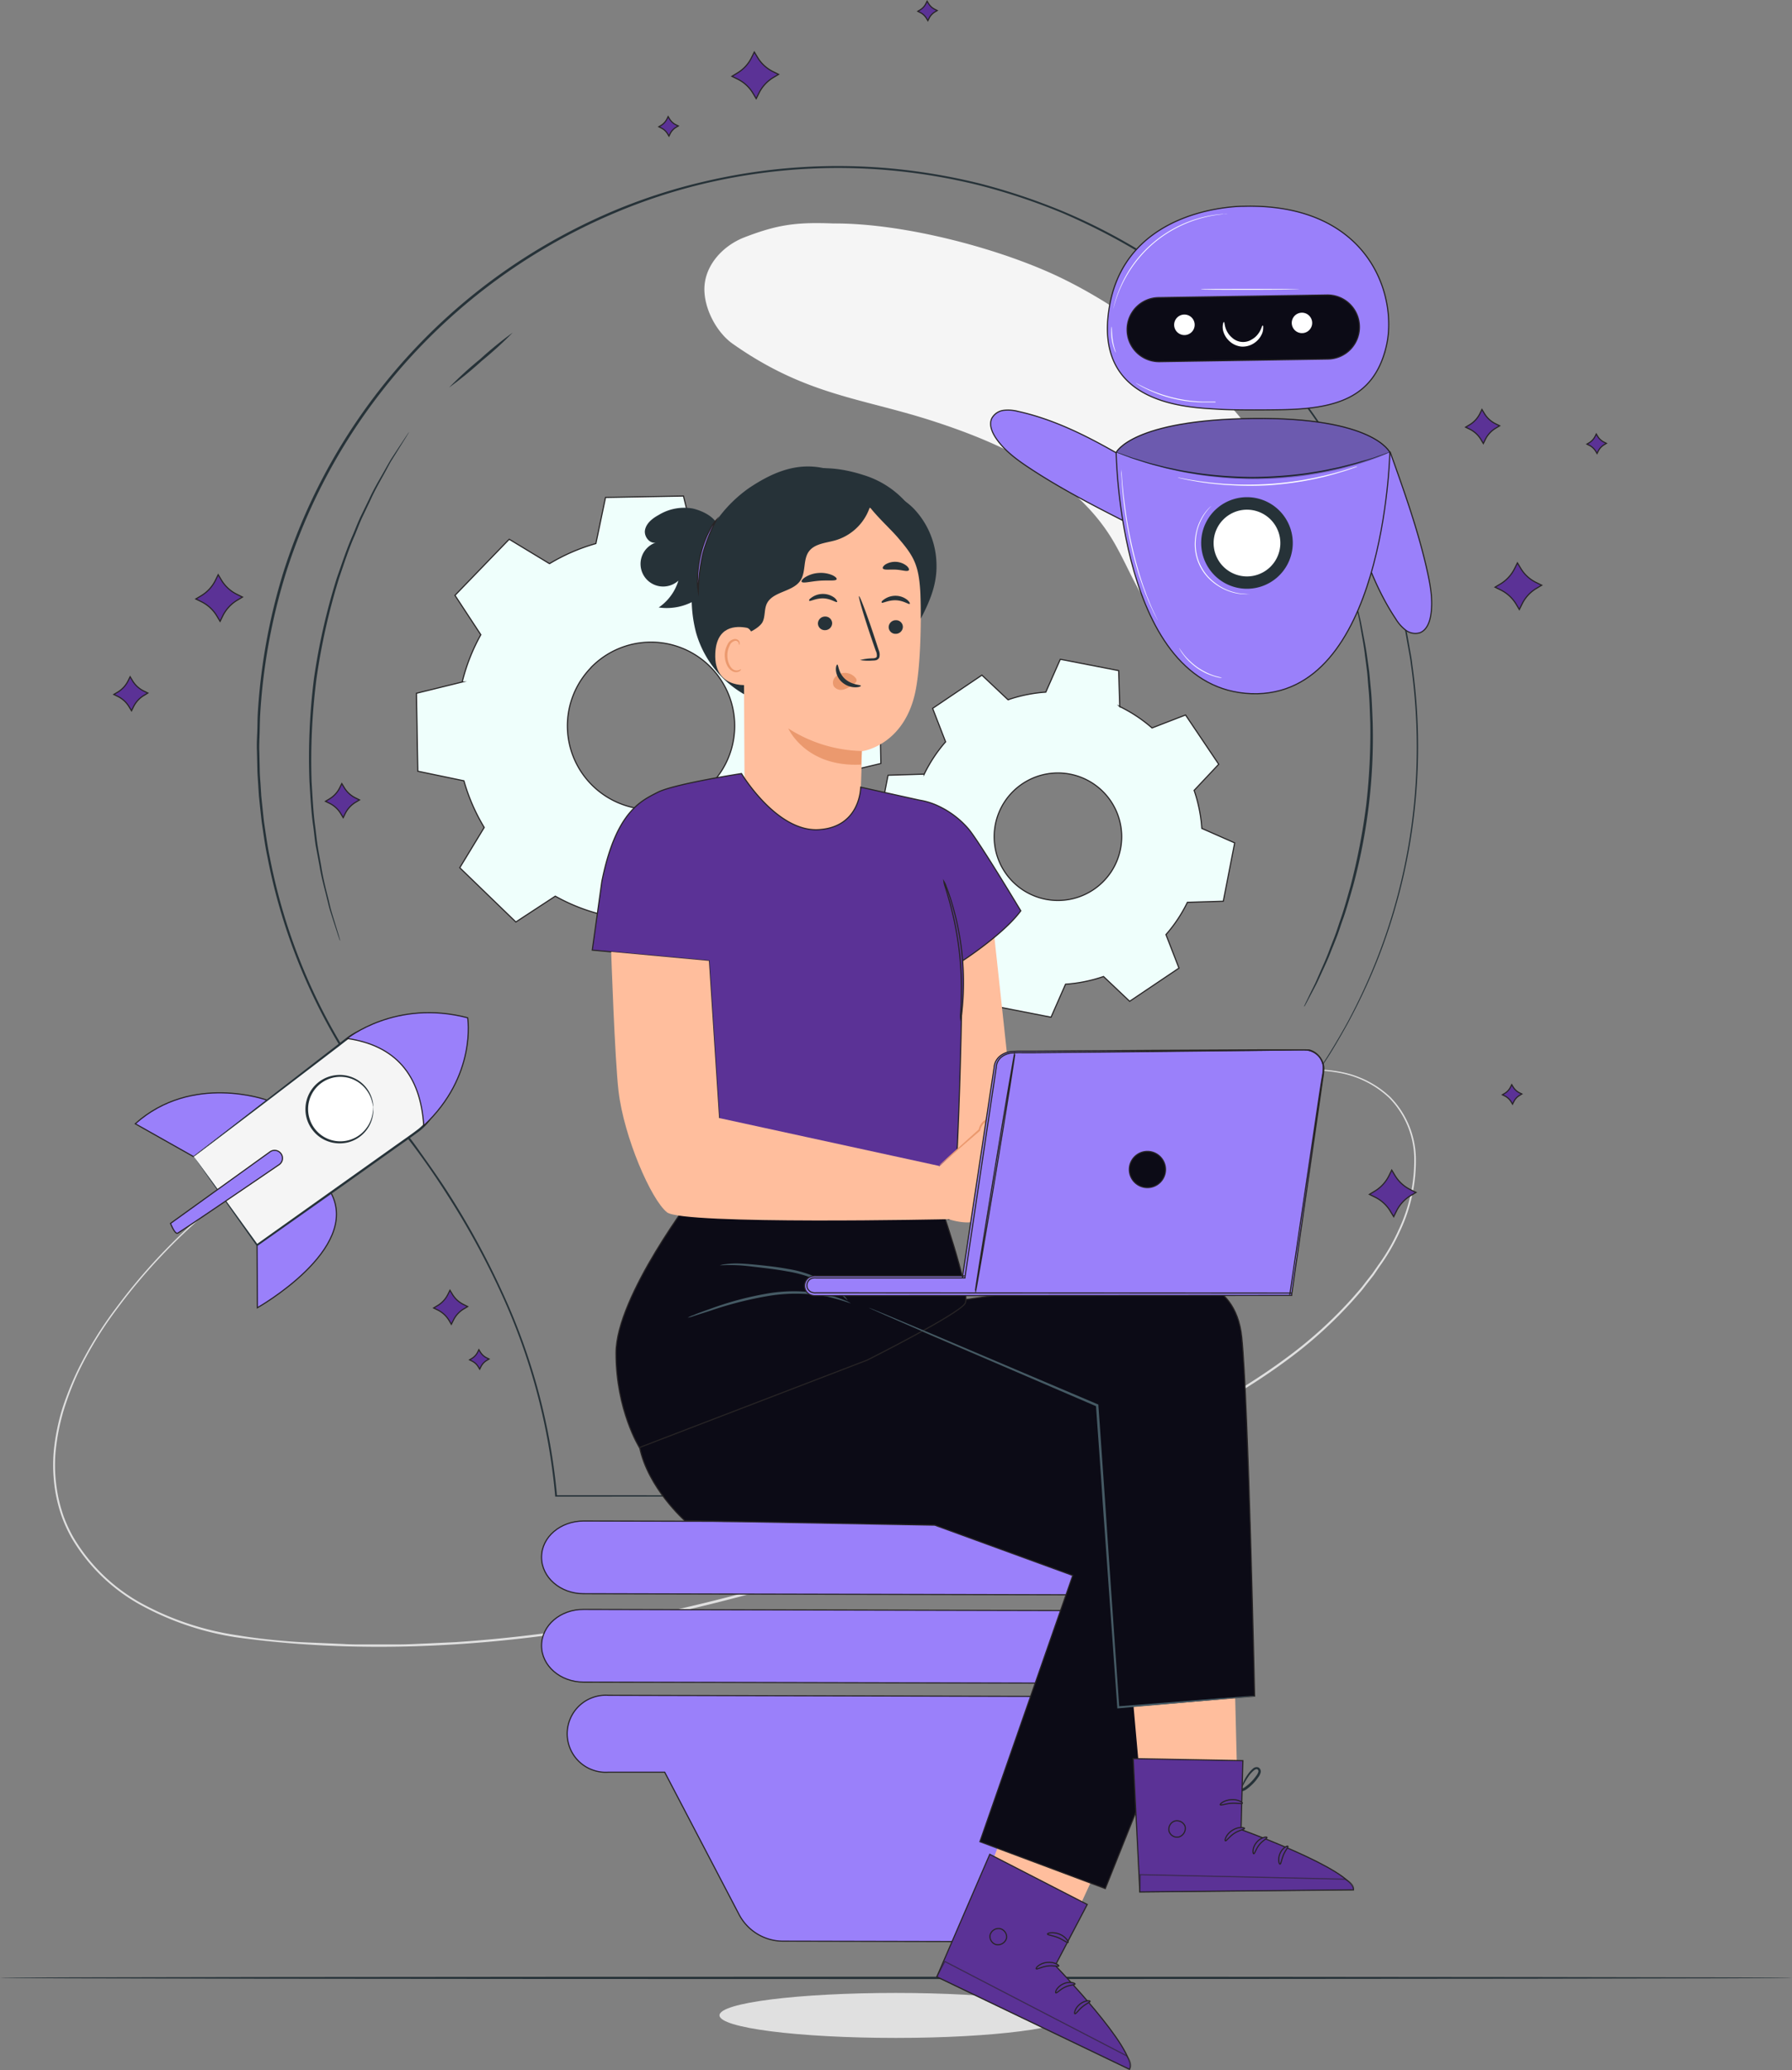<svg xmlns="http://www.w3.org/2000/svg" viewBox="0 0 396.36 457.87"><rect x="0" y="0" width="396.36" height="457.87" fill="#808080" stroke="none"/><defs><style>.cls-1{fill:#e0e0e0;}.cls-2{fill:#effffc;}.cls-2,.cls-5,.cls-6,.cls-9{stroke:#272425;stroke-miterlimit:10;stroke-width:0.25px;}.cls-3{fill:#f5f5f5;}.cls-4{fill:#263238;}.cls-5{fill:#5b3296;}.cls-6{fill:#9a80fa;}.cls-7{fill:#fff;}.cls-8{opacity:0.3;}.cls-9{fill:#0c0b16;}.cls-10{fill:#ffbe9d;}.cls-11{fill:#eb996e;}.cls-12{opacity:0.6;}.cls-13{fill:#455a64;}</style></defs><g id="Capa_2" data-name="Capa 2"><g id="Character"><path class="cls-1" d="M237.14,445.78c0,2.74-17.44,5-39,5s-39-2.22-39-5,17.45-4.95,39-4.95S237.14,443.05,237.14,445.78Z"/><path class="cls-2" d="M121.49,124.71a42.36,42.36,0,0,1,10.31-4.48l2.13-10.2,17.24-.31,2.48,10.13A42.37,42.37,0,0,1,164.12,124l8.71-5.71,12.41,12-5.4,8.91a42.36,42.36,0,0,1,4.48,10.31l10.2,2.13.31,17.24L184.7,171.3a42.31,42.31,0,0,1-4.11,10.46l5.71,8.72-12,12.41-8.91-5.41A42,42,0,0,1,155.1,202L153,212.17l-17.24.3-2.48-10.12a41.8,41.8,0,0,1-10.46-4.12l-8.72,5.71-12.41-12,5.41-8.91a42.08,42.08,0,0,1-4.49-10.32l-10.2-2.12-.3-17.24,10.12-2.49a42.1,42.1,0,0,1,4.12-10.46l-5.72-8.71,12-12.41,8.91,5.4Zm9.2,23a18.5,18.5,0,1,0,26.16-.46A18.49,18.49,0,0,0,130.69,147.68Z"/><path class="cls-2" d="M222.91,154.8a32.32,32.32,0,0,1,8.4-1.7l3.21-7.27,12.91,2.51.24,7.95a32.19,32.19,0,0,1,7.14,4.73l7.41-2.87,7.34,10.9-5.44,5.78a32.4,32.4,0,0,1,1.7,8.41l7.27,3.2-2.52,12.91-7.94.24a31.89,31.89,0,0,1-4.74,7.14l2.88,7.41-10.91,7.34L244.08,216a32.32,32.32,0,0,1-8.4,1.7L232.47,225l-12.9-2.52-.24-7.94a32.25,32.25,0,0,1-7.15-4.73l-7.4,2.87-7.35-10.91,5.45-5.78a31.84,31.84,0,0,1-1.7-8.4l-7.28-3.21,2.52-12.9,8-.24a32.13,32.13,0,0,1,4.73-7.15l-2.87-7.4,10.9-7.35,5.78,5.45Zm3.2,18.59a14.1,14.1,0,1,0,19.58,3.81A14.1,14.1,0,0,0,226.11,173.39Z"/><path class="cls-3" d="M284.13,109.34a61.83,61.83,0,0,0-13.64-21.26c-10.32-10.53-22.06-19.86-35.36-26.4s-35-12.34-50.77-12.25c-8.15-.31-12.27.2-19.69,3.06-4.64,1.79-8.53,5.92-8.85,10.82-.3,4.53,2.5,10.1,6.25,12.74C178.15,87.38,190.33,88,205.92,93s31.64,12.39,40.06,26.26c4.56,7.53,7.16,17.16,15.08,21.16,7.68,3.87,17.81.11,22.52-7S287.16,117.3,284.13,109.34Z"/><path class="cls-1" d="M70.32,251.63s-.39.23-1.16.65-1.94,1-3.42,1.89a126.52,126.52,0,0,0-12.58,8.19A129,129,0,0,0,35.42,278.1a125.42,125.42,0,0,0-9.5,11.37,83,83,0,0,0-8.63,14.16A65.54,65.54,0,0,0,14.07,312a48.53,48.53,0,0,0-1.78,9.13,35.2,35.2,0,0,0,.52,9.63,32.87,32.87,0,0,0,1.32,4.8,31.13,31.13,0,0,0,2.15,4.57,39.74,39.74,0,0,0,15,14.51,63.4,63.4,0,0,0,21.19,7.07c3.8.64,7.68,1.06,11.61,1.36,2,.17,4,.24,5.94.32l6,.26c2,.13,4,.09,6.08.09l6.15,0c2.06,0,4.12-.13,6.2-.21l6.25-.29A311.86,311.86,0,0,0,152,355.48c34.69-8.07,66.41-20.62,94.33-33.66,14-6.46,27.06-13.22,38.09-21.39a95.32,95.32,0,0,0,14.66-13.26l1.56-1.79c.52-.59,1-1.22,1.46-1.83l1.44-1.83,1.3-1.88a43.2,43.2,0,0,0,4.47-7.71,36.09,36.09,0,0,0,3.5-16,19.49,19.49,0,0,0-5.54-13.27,21.71,21.71,0,0,0-11.34-5.6,30.8,30.8,0,0,0-10.76,0,51.23,51.23,0,0,0-8.36,2.21c-2.37.82-4.33,1.64-5.91,2.3l-3.59,1.54-1.23.52s.4-.2,1.2-.57l3.57-1.59c1.58-.67,3.54-1.51,5.91-2.35a51.68,51.68,0,0,1,8.38-2.26A30.93,30.93,0,0,1,296,237a21.94,21.94,0,0,1,11.49,5.64,19.85,19.85,0,0,1,5.67,13.46,36.42,36.42,0,0,1-3.49,16.2,44.49,44.49,0,0,1-4.49,7.78L303.88,282l-1.44,1.84c-.48.61-.95,1.25-1.46,1.85l-1.57,1.79a95.69,95.69,0,0,1-14.71,13.35c-11.05,8.21-24.15,15-38.14,21.48-27.93,13.06-59.67,25.65-94.41,33.72s-69.1,10.38-99.72,6.16A64.09,64.09,0,0,1,31.08,355,40.23,40.23,0,0,1,15.9,340.3a31.64,31.64,0,0,1-2.17-4.65,33.9,33.9,0,0,1-1.33-4.85,35.75,35.75,0,0,1-.51-9.76,49.29,49.29,0,0,1,1.81-9.2A67.92,67.92,0,0,1,17,303.47a84.48,84.48,0,0,1,8.7-14.2A127.28,127.28,0,0,1,35.2,277.9,128.59,128.59,0,0,1,53,262.19a121.62,121.62,0,0,1,12.65-8.11C68.69,252.4,70.32,251.63,70.32,251.63Z"/><path class="cls-4" d="M396.36,437.5c0,.15-88.73.26-198.17.26S0,437.65,0,437.5s88.72-.26,198.19-.26S396.36,437.36,396.36,437.5Z"/><path class="cls-5" d="M48.26,127.12l.72,1.2a8.21,8.21,0,0,0,3.4,3.13l1.25.62-1.2.72a8.32,8.32,0,0,0-3.13,3.39l-.62,1.26-.72-1.2a8.25,8.25,0,0,0-3.39-3.13l-1.26-.62,1.2-.72a8.25,8.25,0,0,0,3.13-3.39Z"/><path class="cls-5" d="M307.83,258.82l.72,1.2a8.19,8.19,0,0,0,3.4,3.12l1.25.62-1.2.72a8.19,8.19,0,0,0-3.12,3.4l-.62,1.25-.73-1.2a8.16,8.16,0,0,0-3.39-3.12l-1.25-.62,1.19-.72a8.21,8.21,0,0,0,3.13-3.4Z"/><path class="cls-5" d="M166.84,11.51l.72,1.19a8.21,8.21,0,0,0,3.4,3.13l1.25.62-1.2.72a8.28,8.28,0,0,0-3.13,3.4l-.62,1.25-.72-1.2a8.16,8.16,0,0,0-3.39-3.12l-1.26-.62,1.2-.73a8.13,8.13,0,0,0,3.13-3.39Z"/><path class="cls-5" d="M335.63,124.51l.72,1.19a8.12,8.12,0,0,0,3.39,3.13l1.26.62-1.2.72a8.21,8.21,0,0,0-3.13,3.4l-.62,1.25-.72-1.2a8.19,8.19,0,0,0-3.4-3.12l-1.25-.62,1.2-.72a8.19,8.19,0,0,0,3.12-3.4Z"/><path class="cls-5" d="M75.6,173.33l.53.87a6,6,0,0,0,2.48,2.29l.91.45-.87.52a6.08,6.08,0,0,0-2.29,2.48l-.45.92-.53-.88a6,6,0,0,0-2.47-2.28l-.92-.45.88-.53a6,6,0,0,0,2.28-2.48Z"/><path class="cls-5" d="M99.52,285.4l.53.87a5.93,5.93,0,0,0,2.48,2.28l.91.46-.87.52a5.93,5.93,0,0,0-2.28,2.48l-.46.92-.52-.88a6,6,0,0,0-2.48-2.28l-.92-.45.88-.53a6,6,0,0,0,2.28-2.48Z"/><path class="cls-5" d="M327.78,90.57l.53.88a6,6,0,0,0,2.47,2.28l.92.45-.87.53a6,6,0,0,0-2.29,2.47l-.45.92-.53-.88a6,6,0,0,0-2.47-2.28l-.92-.45.88-.53a6,6,0,0,0,2.28-2.47Z"/><path class="cls-5" d="M28.78,149.69l.53.88a6,6,0,0,0,2.48,2.28l.91.45-.87.53a6,6,0,0,0-2.29,2.48l-.45.91-.53-.87a6,6,0,0,0-2.47-2.29l-.92-.45.88-.52a6.12,6.12,0,0,0,2.28-2.48Z"/><path class="cls-5" d="M353.07,96l.3.5a3.45,3.45,0,0,0,1.42,1.31l.52.26-.5.3a3.45,3.45,0,0,0-1.31,1.42l-.26.52-.3-.5a3.45,3.45,0,0,0-1.42-1.31l-.52-.26.5-.3a3.45,3.45,0,0,0,1.31-1.42Z"/><path class="cls-5" d="M334.37,239.92l.3.5a3.52,3.52,0,0,0,1.42,1.31l.52.25-.5.31a3.37,3.37,0,0,0-1.3,1.42l-.26.52-.3-.5a3.45,3.45,0,0,0-1.42-1.31l-.53-.26.5-.3a3.39,3.39,0,0,0,1.31-1.42Z"/><path class="cls-5" d="M205.06.26l.3.5a3.45,3.45,0,0,0,1.42,1.31l.52.26-.5.3a3.45,3.45,0,0,0-1.31,1.42l-.26.52-.3-.5a3.45,3.45,0,0,0-1.42-1.31L203,2.5l.5-.3A3.39,3.39,0,0,0,204.8.78Z"/><path class="cls-5" d="M147.78,25.79l.3.5a3.39,3.39,0,0,0,1.42,1.31l.53.26-.5.3a3.39,3.39,0,0,0-1.31,1.42l-.26.52-.3-.5a3.43,3.43,0,0,0-1.42-1.3l-.52-.26.5-.3a3.49,3.49,0,0,0,1.3-1.42Z"/><path class="cls-5" d="M105.92,298.54l.3.5a3.44,3.44,0,0,0,1.42,1.31l.53.26-.5.3a3.39,3.39,0,0,0-1.31,1.42l-.26.52-.3-.5a3.43,3.43,0,0,0-1.42-1.3l-.52-.26.5-.3a3.43,3.43,0,0,0,1.3-1.42Z"/><path class="cls-6" d="M253.06,372.36l-124-.29c-5.13,0-9.29-3.62-9.28-8.07h0c0-4.45,4.18-8.05,9.32-8l124,.29c5.14,0,9.3,3.63,9.29,8.08h0C262.38,368.77,258.2,372.37,253.06,372.36Z"/><path class="cls-6" d="M253.06,352.8l-124-.28c-5.13,0-9.29-3.63-9.28-8.08h0c0-4.45,4.18-8,9.32-8l124,.29c5.14,0,9.3,3.62,9.29,8.07h0C262.38,349.22,258.2,352.82,253.06,352.8Z"/><path class="cls-6" d="M248.08,375.28,134.56,375a8.52,8.52,0,1,0,0,17l12.46,0,16.46,31.5a11,11,0,0,0,9.68,5.88l40.56.09a10.93,10.93,0,0,0,9.75-5.93l16.14-31.33,8.47,0a8.52,8.52,0,0,0,0-17Z"/><path class="cls-4" d="M287.07,243.21h0s-.3.47-.91,1.37l-2.71,4-2,2.93c-.72,1.09-1.43,2.34-2.24,3.66s-1.68,2.76-2.6,4.3-1.78,3.25-2.76,5q-.72,1.33-1.47,2.76l-.77,1.43-.71,1.52c-1,2-2,4.19-3,6.43l-2.94,7.2c-.93,2.53-1.86,5.18-2.81,7.93a162.8,162.8,0,0,0-4.64,18.11,105.78,105.78,0,0,0-2,20.95V331h-.16L123,331.05h-.21l0-.21a135.89,135.89,0,0,0-11.94-44.75A173.86,173.86,0,0,0,99,264.42c-2.23-3.53-4.61-7-7.15-10.41s-5.28-6.66-8-10l-.34-.4h.54l-.2.4a128.3,128.3,0,0,1-24.69-54.41c-.54-2.54-.87-5.12-1.26-7.7-.16-1.3-.29-2.6-.43-3.9l-.2-1.95-.13-2c-.07-1.31-.19-2.62-.22-3.94l-.09-4c-.06-1.32,0-2.65.06-4s.05-2.65.11-4a132.42,132.42,0,0,1,5.7-31.61A129,129,0,0,1,116.8,56.51a131.53,131.53,0,0,1,19.23-10,124.72,124.72,0,0,1,20.25-6.47,129,129,0,0,1,40.94-2.76,133.94,133.94,0,0,1,19.57,3.33,138.16,138.16,0,0,1,18.32,6.13,127.88,127.88,0,0,1,31.54,19A129.58,129.58,0,0,1,290.1,91a126.47,126.47,0,0,1,15,28c1,2.34,1.69,4.75,2.51,7.08s1.37,4.72,2.05,7c.52,2.35,1.11,4.66,1.56,7,.21,1.16.41,2.31.61,3.45s.43,2.27.54,3.4a129.83,129.83,0,0,1,1.07,25.74,128.29,128.29,0,0,1-8.94,40.14,133.31,133.31,0,0,1-6.42,13.62c-2.12,3.81-4,7-5.71,9.43l-2.22,3.26-1.69,2.27-1.4,1.86,1.34-1.86L290.1,239l2.19-3.26c1.64-2.49,3.56-5.64,5.67-9.46a132,132,0,0,0,6.36-13.62,128.2,128.2,0,0,0,8.84-40.08,130.74,130.74,0,0,0-1.1-25.67c-.12-1.13-.34-2.26-.55-3.4s-.41-2.28-.61-3.43c-.46-2.3-1-4.6-1.57-7-.68-2.3-1.28-4.67-2.05-7s-1.53-4.73-2.51-7.06a125.91,125.91,0,0,0-15-27.87,128.49,128.49,0,0,0-23.39-25.09,139.57,139.57,0,0,0-14.79-10.47,140.76,140.76,0,0,0-16.66-8.49,136.72,136.72,0,0,0-18.26-6.09,131.3,131.3,0,0,0-19.49-3.31,128.57,128.57,0,0,0-40.78,2.76A124.11,124.11,0,0,0,136.23,47a130.17,130.17,0,0,0-19.16,10,128.49,128.49,0,0,0-53.86,69.84,131.51,131.51,0,0,0-5.68,31.49c-.06,1.32-.07,2.64-.11,4s-.12,2.64-.06,3.95l.09,3.94c0,1.32.15,2.62.22,3.93l.12,1.95.21,2c.14,1.3.26,2.59.42,3.88.39,2.57.72,5.14,1.26,7.67a127.87,127.87,0,0,0,24.58,54.21l.31.4h-.51l.19-.4c2.73,3.3,5.55,6.54,8,10s4.93,6.9,7.17,10.44a176,176,0,0,1,11.79,21.73,136.55,136.55,0,0,1,12,44.92l-.23-.21,132.35.06-.16.17a105.39,105.39,0,0,1,2.06-21,160.4,160.4,0,0,1,4.69-18.14c.95-2.75,1.88-5.4,2.82-7.94s2-4.89,3-7.19l3-6.44.71-1.51.78-1.44c.5-.94,1-1.86,1.48-2.75,1-1.78,1.82-3.51,2.77-5l2.62-4.29c.83-1.32,1.54-2.56,2.27-3.65s1.42-2.05,2-2.92l2.74-4c.62-.89.95-1.34.95-1.34h0Z"/><path class="cls-4" d="M75.21,208.13a2.73,2.73,0,0,1-.11-.28c-.07-.22-.17-.49-.29-.84-.25-.78-.61-1.87-1.06-3.26-.23-.72-.48-1.5-.75-2.36s-.47-1.83-.74-2.86c-.49-2.06-1.17-4.37-1.59-7-.24-1.31-.5-2.68-.77-4.11s-.38-2.94-.59-4.49c-.47-3.1-.63-6.45-.86-10a139.61,139.61,0,0,1,1-22.87,140.79,140.79,0,0,1,5.09-22.34c1.17-3.32,2.21-6.51,3.49-9.37.61-1.44,1.14-2.86,1.77-4.17l1.83-3.76c1.11-2.43,2.38-4.48,3.41-6.33.52-.92,1-1.79,1.47-2.56l1.35-2.07,1.89-2.86.5-.74c.12-.16.18-.25.19-.24a1.2,1.2,0,0,1-.14.27l-.46.76-1.81,2.91c-.39.64-.83,1.34-1.31,2.1s-.92,1.65-1.43,2.57c-1,1.86-2.24,3.92-3.33,6.35l-1.79,3.76c-.62,1.31-1.14,2.73-1.74,4.17-1.26,2.86-2.28,6-3.43,9.36a142.63,142.63,0,0,0-5,22.26,142.12,142.12,0,0,0-1.08,22.78c.22,3.51.36,6.84.8,9.94.2,1.54.33,3,.57,4.48s.5,2.8.73,4.1c.4,2.63,1,5,1.51,7,.26,1,.46,2,.7,2.86s.49,1.65.71,2.37l1,3.28.24.86A1.18,1.18,0,0,1,75.21,208.13Z"/><path class="cls-4" d="M113.41,73.57a85,85,0,0,1-6.88,6.28,85.59,85.59,0,0,1-7.22,5.89,82,82,0,0,1,6.88-6.29A82.39,82.39,0,0,1,113.41,73.57Z"/><path class="cls-4" d="M288.44,222.64a.88.88,0,0,1,.08-.23l.3-.64,1.19-2.46.88-1.78c.3-.65.6-1.37.94-2.14.67-1.55,1.5-3.29,2.22-5.28.38-1,.78-2,1.2-3.1s.76-2.24,1.17-3.42c.84-2.35,1.53-4.92,2.3-7.61a142.39,142.39,0,0,0,3.46-17.89,140.35,140.35,0,0,0,.9-18.2c-.1-2.8-.16-5.46-.42-7.94-.11-1.24-.17-2.45-.31-3.6s-.29-2.24-.43-3.3c-.23-2.11-.62-4-.89-5.65-.15-.83-.27-1.6-.41-2.31s-.3-1.35-.42-1.93l-.57-2.67c-.06-.29-.1-.51-.14-.7a.77.77,0,0,1,0-.25.74.74,0,0,1,.08.23c0,.19.11.41.19.69l.66,2.66c.15.58.3,1.22.47,1.92s.29,1.48.46,2.31c.3,1.66.71,3.54,1,5.65l.46,3.31c.15,1.15.22,2.36.35,3.6.27,2.49.34,5.16.46,8a125.8,125.8,0,0,1-4.38,36.22c-.79,2.7-1.49,5.28-2.36,7.63-.41,1.18-.77,2.33-1.19,3.42s-.84,2.11-1.24,3.1c-.75,2-1.6,3.72-2.29,5.26-.36.76-.67,1.48-1,2.13l-.92,1.76-1.28,2.42c-.13.25-.25.45-.34.62S288.45,222.65,288.44,222.64Z"/><path class="cls-6" d="M247,100.22c-6.84-3.91-14-7.48-21.68-9.19a8.93,8.93,0,0,0-3.29-.27,3.45,3.45,0,0,0-2.65,1.76c-.66,1.37,0,3,.82,4.27,1.85,2.79,4.62,4.83,7.41,6.68,7.64,5.06,15.85,9.19,24,13.31-1-5.83-3.08-10.85-4.66-16.56"/><path class="cls-6" d="M299.43,115.29c2.23,7.56,4.93,15.08,9.31,21.64a9,9,0,0,0,2.18,2.46,3.5,3.5,0,0,0,3.14.57c1.42-.54,2.09-2.16,2.36-3.65.59-3.3,0-6.68-.74-10-2-9-5.1-17.61-8.17-26.25-3.28,4.93-5.27,10-8.08,15.18"/><path class="cls-6" d="M246.88,100.07s.54,52.35,29.92,53.37,30.61-53,30.61-53.37c0,0-3.47-7.81-30.27-7.51S246.88,100.07,246.88,100.07Z"/><path class="cls-4" d="M285.91,120.86A10.13,10.13,0,1,1,276.54,110,10.13,10.13,0,0,1,285.91,120.86Z"/><path class="cls-7" d="M283.17,120.66a7.38,7.38,0,1,1-6.83-7.9A7.39,7.39,0,0,1,283.17,120.66Z"/><path class="cls-4" d="M246.76,100l.15,0,.45.15,1.7.6,1.23.44c.45.15,1,.29,1.48.45,1.07.32,2.27.73,3.63,1.05l2.13.55c.74.18,1.53.32,2.33.5,1.61.37,3.35.62,5.18.91a92.34,92.34,0,0,0,12,.86,94.37,94.37,0,0,0,12-.85c1.83-.3,3.57-.55,5.18-.92.8-.17,1.59-.31,2.33-.5l2.13-.54c1.36-.33,2.56-.74,3.63-1,.53-.17,1-.31,1.48-.46l1.23-.44,1.7-.6.45-.15c.1,0,.15,0,.15,0l-.15.06-.43.17-1.69.64-1.23.45c-.45.16-.94.31-1.47.48-1.07.33-2.27.75-3.63,1.08l-2.13.56c-.75.19-1.53.33-2.34.51-1.6.38-3.35.63-5.18.94a92.9,92.9,0,0,1-12,.87,90.94,90.94,0,0,1-12-.88c-1.83-.3-3.58-.56-5.18-.93-.81-.18-1.6-.32-2.34-.52l-2.13-.56c-1.36-.33-2.56-.75-3.63-1.08-.53-.17-1-.31-1.47-.47l-1.23-.46-1.69-.63-.44-.18Z"/><g class="cls-8"><path d="M246.88,100.07s3.47-7.2,30.26-7.51,30.27,7.51,30.27,7.51S280.38,113.4,246.88,100.07Z"/></g><path class="cls-7" d="M256.09,137.32s0,0,0-.07l-.13-.24-.48-.91c-.11-.2-.22-.43-.35-.67l-.37-.81c-.27-.58-.58-1.24-.88-2q-.22-.57-.48-1.17c-.15-.42-.31-.84-.47-1.29-.34-.88-.63-1.85-1-2.86-.62-2-1.24-4.29-1.78-6.68s-.93-4.71-1.25-6.81-.52-4-.65-5.61c-.08-.81-.12-1.53-.16-2.17s-.08-1.19-.09-1.64l0-1v-.27c0-.06,0-.09,0-.09a.31.31,0,0,1,0,.09l0,.27c0,.25,0,.6.07,1s.07,1,.12,1.63.11,1.36.2,2.16c.14,1.6.39,3.5.69,5.6s.74,4.4,1.27,6.79,1.14,4.65,1.76,6.68c.33,1,.62,2,.95,2.85.16.45.32.88.46,1.29s.32.8.47,1.17c.29.75.58,1.41.84,2l.36.81.33.67.45.93.11.25S256.1,137.32,256.09,137.32Z"/><path class="cls-7" d="M270.25,149.91a1.52,1.52,0,0,1-.47,0,10.08,10.08,0,0,1-1.25-.31,13.37,13.37,0,0,1-1.78-.68,14.72,14.72,0,0,1-2-1.17,16.5,16.5,0,0,1-1.79-1.51,13.23,13.23,0,0,1-1.24-1.44,8.36,8.36,0,0,1-.71-1.08,1.84,1.84,0,0,1-.21-.42s.37.56,1,1.41a13.74,13.74,0,0,0,1.27,1.39,16.08,16.08,0,0,0,1.77,1.48,16.84,16.84,0,0,0,2,1.17,13.92,13.92,0,0,0,1.74.71C269.6,149.76,270.26,149.87,270.25,149.91Z"/><path class="cls-7" d="M276.37,131.44a1,1,0,0,1-.28,0,6.08,6.08,0,0,1-.8,0,10.53,10.53,0,0,1-2.93-.47,12.51,12.51,0,0,1-1.91-.77,12.27,12.27,0,0,1-2-1.28,10.74,10.74,0,0,1-4.14-9.54,12.43,12.43,0,0,1,.42-2.32,11,11,0,0,1,.74-1.92,10.33,10.33,0,0,1,1.65-2.46,8,8,0,0,1,.57-.58c.13-.12.2-.19.21-.18s-.27.28-.72.81a11.65,11.65,0,0,0-1.58,2.47,13,13,0,0,0-.71,1.9,12.4,12.4,0,0,0-.39,2.3,10.68,10.68,0,0,0,4.07,9.37,12,12,0,0,0,1.94,1.28,11.87,11.87,0,0,0,1.87.78,11.15,11.15,0,0,0,2.89.53C276,131.44,276.37,131.42,276.37,131.44Z"/><path class="cls-6" d="M275.11,45.63s-25.62-.31-29.67,21.88,17.6,22.6,23.83,23c2.83.19,8.87.21,14.21.12,11.8-.21,20.15-2.49,23-13.45a20.67,20.67,0,0,0,.63-3.92C307.86,61.27,299.73,45,275.11,45.63Z"/><path class="cls-9" d="M293.69,79.42,256.48,80a7.07,7.07,0,0,1-7.18-7h0a7.06,7.06,0,0,1,7-7.17l37.21-.58a7.06,7.06,0,0,1,7.17,7h0A7.06,7.06,0,0,1,293.69,79.42Z"/><path class="cls-7" d="M264.2,72.28a2.27,2.27,0,1,1-1.79-2.66A2.27,2.27,0,0,1,264.2,72.28Z"/><path class="cls-7" d="M290.19,71.87a2.26,2.26,0,1,1-1.78-2.66A2.27,2.27,0,0,1,290.19,71.87Z"/><path class="cls-7" d="M270.71,71.23c.17,0,.09.82.58,1.87a4.74,4.74,0,0,0,1.21,1.58,3.6,3.6,0,0,0,4.39.4,4.48,4.48,0,0,0,1.47-1.34c.68-.94.74-1.74.91-1.72s.13.2.13.57a3.33,3.33,0,0,1-.41,1.53,4.67,4.67,0,0,1-1.59,1.77,4.51,4.51,0,0,1-2.87.77,4.57,4.57,0,0,1-2.68-1.27,4.72,4.72,0,0,1-1.25-2,3.5,3.5,0,0,1-.12-1.58C270.54,71.41,270.65,71.22,270.71,71.23Z"/><path class="cls-7" d="M271.86,47.29l-.09,0-.27,0c-.24,0-.59,0-1,.09a28.87,28.87,0,0,0-3.78.62,28.22,28.22,0,0,0-5.36,1.86,27.16,27.16,0,0,0-5.87,3.69,27.52,27.52,0,0,0-4.74,5.06,28.17,28.17,0,0,0-2.84,4.92,27.26,27.26,0,0,0-1.33,3.59c-.14.43-.21.77-.28,1l-.08.26q0,.09,0,.09a.62.62,0,0,1,0-.09l.06-.27c.06-.23.12-.58.24-1a25.1,25.1,0,0,1,1.28-3.63,26.44,26.44,0,0,1,2.82-5A27.12,27.12,0,0,1,266.65,47.9a24.6,24.6,0,0,1,3.8-.56c.46,0,.81,0,1.05-.05h.36Z"/><path class="cls-7" d="M246.8,78a2.83,2.83,0,0,1-.36-.79,11.22,11.22,0,0,1-.52-2,10.37,10.37,0,0,1-.13-2.11,2.7,2.7,0,0,1,.1-.87c.06,0,0,1.33.23,2.94S246.86,78,246.8,78Z"/><path class="cls-7" d="M287.54,64s-4.9.1-11,.1-10.95,0-10.95-.1,4.9-.11,10.95-.11S287.54,63.94,287.54,64Z"/><path class="cls-7" d="M268.86,89a.52.52,0,0,1-.19,0l-.53,0-.85,0c-.33,0-.71,0-1.12,0-.83,0-1.83-.06-2.92-.17a30,30,0,0,1-7-1.64c-1-.39-1.94-.78-2.69-1.15-.38-.18-.71-.36-1-.51l-.74-.42-.45-.28-.16-.11s.07,0,.18.07l.47.25.75.38c.3.15.63.32,1,.49.75.35,1.67.72,2.7,1.1a34.08,34.08,0,0,0,3.41,1,34.47,34.47,0,0,0,3.51.63c1.09.12,2.07.19,2.9.21.42,0,.79,0,1.12,0s.61,0,.85,0h.72Z"/><path class="cls-7" d="M300.18,103.26l-.1,0-.28.11-1.12.39c-.48.17-1.07.38-1.77.58s-1.48.47-2.37.69l-1.39.37c-.48.13-1,.23-1.52.35-1.05.26-2.18.45-3.37.68a77.87,77.87,0,0,1-7.82.92,77.15,77.15,0,0,1-7.88,0c-1.21-.07-2.36-.13-3.43-.26-.54-.05-1.05-.09-1.55-.16l-1.42-.19c-.91-.12-1.73-.28-2.44-.4s-1.33-.25-1.83-.36l-1.15-.26-.3-.07c-.07,0-.1,0-.1,0h.1l.3,0,1.16.22c.5.1,1.12.22,1.84.33s1.53.26,2.44.36l1.42.18c.49.06,1,.1,1.55.15,1.06.12,2.21.17,3.42.24,2.41.1,5.07.1,7.85-.06s5.42-.51,7.81-.9c1.19-.22,2.32-.41,3.36-.66.53-.12,1-.21,1.52-.34l1.39-.35c.89-.21,1.68-.46,2.38-.66s1.29-.38,1.78-.55l1.12-.35.3-.09Z"/><path class="cls-6" d="M56.85,275.4l.07,13.87s23-13,16.27-25.45Z"/><path class="cls-6" d="M59.1,243.36s-16.58-6.07-29.18,5.21l12.92,7.29Z"/><path class="cls-3" d="M42.84,255.86c.53.69,14,19.54,14,19.54l35.22-25a12.87,12.87,0,0,0,2.38-18.81h0a12.85,12.85,0,0,0-17.66-1.88Z"/><path class="cls-4" d="M42.84,255.86l.29-.24.88-.7,3.44-2.7,12.76-9.93,8.85-6.87L74,231.6l2.58-2a13.83,13.83,0,0,1,2.93-1.72,15,15,0,0,1,1.63-.58,14.56,14.56,0,0,1,1.72-.35,12.86,12.86,0,0,1,3.56,0,13,13,0,0,1,6.65,2.95,13.32,13.32,0,0,1,2.52,2.82,14,14,0,0,1,1.62,3.48,13.3,13.3,0,0,1-.09,7.75,13,13,0,0,1-4.2,6.13c-2,1.5-3.93,2.82-5.85,4.2L76,262.15l-19,13.4-.16.11-.11-.15c-4.29-6.06-7.77-11-10.19-14.4l-2.74-3.9-.7-1c-.15-.23-.23-.34-.22-.34a2.8,2.8,0,0,1,.28.35l.75,1,2.84,3.88L57,275.29l-.26-.05,18.94-13.48,11.1-7.89c1.9-1.37,3.92-2.72,5.81-4.18a12.45,12.45,0,0,0,4-5.89,12.75,12.75,0,0,0,.09-7.44A13.44,13.44,0,0,0,95.16,233a13,13,0,0,0-2.42-2.71,12.48,12.48,0,0,0-6.38-2.84,12,12,0,0,0-3.43,0,13.15,13.15,0,0,0-1.66.32,16.21,16.21,0,0,0-1.57.56c-2.06.83-3.69,2.36-5.4,3.62l-4.93,3.77-8.85,6.76-12.88,9.79-3.53,2.66-.93.7Z"/><path class="cls-6" d="M59.72,254.78l-22,15.83s.94,2.42,1.55,2.17,17.08-11.49,22.46-15.16A1.72,1.72,0,0,0,62,255h0A1.73,1.73,0,0,0,59.72,254.78Z"/><path class="cls-7" d="M82.56,244.85A7.36,7.36,0,1,1,74.74,238,7.36,7.36,0,0,1,82.56,244.85Z"/><path class="cls-4" d="M82.56,244.85c-.06,0-.07-.66-.44-1.75a7.36,7.36,0,0,0-2.94-3.76,7.17,7.17,0,0,0-3.1-1.11,7.14,7.14,0,0,0-2.86,13.93,7.16,7.16,0,0,0,6.7-1.42,7.43,7.43,0,0,0,2.43-4.1c.22-1.14.15-1.79.21-1.79a2.48,2.48,0,0,1,0,.47,5.64,5.64,0,0,1-.07,1.35,7.47,7.47,0,0,1-5.45,6,7.66,7.66,0,0,1-4-.05,7.41,7.41,0,0,1-3.7-2.4,7.58,7.58,0,0,1-1.77-4.39,7.67,7.67,0,0,1,1.19-4.58,7.57,7.57,0,0,1,3.36-2.86,7.69,7.69,0,0,1,4-.56,7.52,7.52,0,0,1,3.25,1.24,7.3,7.3,0,0,1,2.92,4,5.56,5.56,0,0,1,.25,1.33A2.5,2.5,0,0,1,82.56,244.85Z"/><path class="cls-6" d="M93.72,249c11.83-11.06,9.72-23.87,9.72-23.87-15.91-4.18-26.65,4.58-26.65,4.58Q92.67,232,93.72,249Z"/><path class="cls-10" d="M219.37,202l4.08,37.76,24.33,8.11,1,11.77-34.33-2.3s-10.57.26-12.88-13.69L201,207Z"/><path class="cls-10" d="M269.85,259.4a1.7,1.7,0,0,1-1.82.5,2.33,2.33,0,0,1-.39-.19c-.85-.55-.26-2.43-.26-2.43l-4.29-1.92s-6.82,2.22-9.56,4.16-7.49-1.47-7.49-1.47l.69-10L257,242.73s-.63.31.31-.93,3.39,0,3.39,0c.59-.58,2.35-.38,2.35-.38l7,2.75a5.12,5.12,0,0,1,3,3.23l1.78,5.66s.69,3.91.22,4.65a1.5,1.5,0,0,1-1.94.51s-1,2.2-1.58,2.12a5.09,5.09,0,0,1-1.68-.9Z"/><path class="cls-11" d="M255.52,258.4a2.85,2.85,0,0,0,.52-.21l1.47-.66a53.91,53.91,0,0,1,5.62-2H263l4.28,1.95-.1-.23a5.16,5.16,0,0,0-.21,1.12,2.05,2.05,0,0,0,.23,1.21,1.13,1.13,0,0,0,.52.43,1.56,1.56,0,0,0,.62.2,1.85,1.85,0,0,0,1.28-.32,2.65,2.65,0,0,0,.26-.21l.06-.06,0,0,0,0h0c.06,0-.55,0-.29,0h0l.13.1.52.36a4.54,4.54,0,0,0,.58.31l.32.13a.85.85,0,0,0,.44,0,1.46,1.46,0,0,0,.59-.48c.14-.18.27-.37.39-.56a11.13,11.13,0,0,0,.62-1.19l-.31.11a1.74,1.74,0,0,0,1.82-.13,1.41,1.41,0,0,0,.55-.82,4.71,4.71,0,0,0,.07-.91,25.52,25.52,0,0,0-.39-3.55h0v0c-.31-1-.63-2-.95-3-.21-.64-.41-1.28-.61-1.91a8.69,8.69,0,0,0-.71-1.89,5,5,0,0,0-1.34-1.51,6.81,6.81,0,0,0-1.75-.87l-6.62-2.57H263a6.08,6.08,0,0,0-1.28,0,2.12,2.12,0,0,0-1.23.45h.27a2.58,2.58,0,0,0-2.36-.49,3,3,0,0,0-1.63,1.53l.08-.08-7,3.61-1.9,1a5,5,0,0,0-.65.38,3.7,3.7,0,0,0,.69-.29l2-.92,7.11-3.47,0,0,0-.06a2.61,2.61,0,0,1,1.43-1.32,2.17,2.17,0,0,1,2,.43l.14.11.13-.12a1.74,1.74,0,0,1,1-.33,5.92,5.92,0,0,1,1.19,0h-.05l6.61,2.6a6.23,6.23,0,0,1,1.63.82,4.56,4.56,0,0,1,1.21,1.37,9,9,0,0,1,.67,1.79l.6,1.91c.33,1,.65,2.06,1,3v0a24.74,24.74,0,0,1,.39,3.47,3.42,3.42,0,0,1-.06.8,1,1,0,0,1-.37.56,1.33,1.33,0,0,1-1.34.09l-.21-.1-.1.21a9.45,9.45,0,0,1-.59,1.14,2.24,2.24,0,0,1-.72.85.69.69,0,0,1-.19,0l-.26-.1a3.92,3.92,0,0,1-.53-.29c-.17-.1-.34-.22-.5-.33l-.12-.09h0l-.29,0h0l0,0,0,0-.21.17a1.45,1.45,0,0,1-1,.26,1.17,1.17,0,0,1-.48-.15.81.81,0,0,1-.36-.28,2.89,2.89,0,0,1,0-2l0-.16-.14-.07-4.31-1.88,0,0-.06,0a44.61,44.61,0,0,0-5.6,2.17c-.64.3-1.12.55-1.44.73A4,4,0,0,0,255.52,258.4Z"/><path class="cls-11" d="M261.22,244.64a9.2,9.2,0,0,0,2.14,1.3,23.32,23.32,0,0,0,5.85,2l-.19-.22c0,.39.05.8.11,1.21a18.32,18.32,0,0,0,2.17,6.66,15.73,15.73,0,0,0,1.16,1.79c.31.39.5.59.53.57s-.59-.94-1.38-2.52a20.39,20.39,0,0,1-2-6.56c-.05-.4-.09-.8-.12-1.18v-.19l-.18,0a29.24,29.24,0,0,1-5.82-1.82C262.08,245,261.25,244.58,261.22,244.64Z"/><path class="cls-11" d="M267,250.67a12,12,0,0,0,3.09,8.46c.12-.09-1.06-1.76-1.91-4.1S267.12,250.66,267,250.67Z"/><path class="cls-11" d="M245.39,254.77s.05.07.19.19a5.22,5.22,0,0,0,.64.46,8.17,8.17,0,0,0,2.77,1.09,8.08,8.08,0,0,0,4.49-.41,8.4,8.4,0,0,0,4.3-3.73l-.31.1a19.31,19.31,0,0,0,5.17,1.63c.68.11,1.35.18,2,.22a6.21,6.21,0,0,0,2-.12,1.46,1.46,0,0,0,.9-.6,1.4,1.4,0,0,0-.48-1.93l-.78-.43c-2.06-1.11-4-2-5.58-2.73s-3-1.23-3.89-1.57a9,9,0,0,0-1.46-.46,9.64,9.64,0,0,0,1.39.64c.91.39,2.22,1,3.81,1.71s3.47,1.68,5.51,2.81l.76.44a.94.94,0,0,1,.43.56,1,1,0,0,1-.11.7,1.06,1.06,0,0,1-.64.4,5.57,5.57,0,0,1-1.84.09,19.11,19.11,0,0,1-7-1.79l-.21-.09-.1.19a8.23,8.23,0,0,1-4,3.59,8.1,8.1,0,0,1-4.29.48,8.74,8.74,0,0,1-2.74-.92A9.45,9.45,0,0,0,245.39,254.77Z"/><path class="cls-4" d="M274.72,395.9s.07-.33,0-.94a6.37,6.37,0,0,0-.95-2.39,3.53,3.53,0,0,0-.57-.69,1.08,1.08,0,0,0-1.07-.24.73.73,0,0,0-.47.47,1.06,1.06,0,0,0,0,.64,6.63,6.63,0,0,0,.5,1c.37.62.67,1.24,1.15,1.94a1.35,1.35,0,0,0,1.26.57,2.66,2.66,0,0,0,1.22-.54,11,11,0,0,0,1.8-1.66,8.92,8.92,0,0,0,.7-.92,2.9,2.9,0,0,0,.54-1.05,1,1,0,0,0-.54-1.16,1.21,1.21,0,0,0-1.14.26,7,7,0,0,0-1.2,1.36,9.22,9.22,0,0,0-1.18,2.28,2.42,2.42,0,0,0-.2.92,18.28,18.28,0,0,1,1.7-3,7.26,7.26,0,0,1,1.15-1.21c.23-.16.51-.27.68-.18a.5.5,0,0,1,.22.59,2.74,2.74,0,0,1-.47.86,10.67,10.67,0,0,1-.68.86,9.83,9.83,0,0,1-1.71,1.56,2.14,2.14,0,0,1-.95.44.79.79,0,0,1-.77-.35c-.39-.57-.77-1.28-1.13-1.86a6,6,0,0,1-.48-.86c-.09-.27,0-.44.15-.52.43-.18.85.31,1.14.72A9,9,0,0,1,274.72,395.9Z"/><polygon class="cls-10" points="250.31 396.74 238.19 423.01 218.63 413.97 231.17 381.46 250.31 396.74"/><path class="cls-5" d="M240.48,421.26l-7.08,13.5s18.13,18.75,16.42,22.94l-42.61-20.44,11.71-27.09Z"/><path class="cls-5" d="M221.11,426.6A1.93,1.93,0,0,0,219,428a1.86,1.86,0,0,0,1.38,2.15,2,2,0,0,0,2.27-1.51,1.91,1.91,0,0,0-1.68-2.07"/><g class="cls-12"><path class="cls-5" d="M207.21,437.26l1.77-3.39,40.2,20.86s1.5,1.73.64,3Z"/></g><path class="cls-5" d="M234.19,434.88c-.1.2-1.19-.2-2.53,0s-2.31.79-2.47.61.74-1.23,2.37-1.41S234.33,434.71,234.19,434.88Z"/><path class="cls-5" d="M237.78,438.87c-.05.22-1.12.14-2.25.69s-1.78,1.37-2,1.26.22-1.35,1.64-2S237.87,438.67,237.78,438.87Z"/><path class="cls-5" d="M237.75,445.44c-.21-.05,0-1.23,1.08-2.11s2.27-.87,2.28-.66-.89.54-1.77,1.28S238,445.51,237.75,445.44Z"/><path class="cls-5" d="M236.23,429.67c-.18.15-1-.59-2.21-1.08s-2.31-.55-2.34-.78,1.22-.55,2.64,0S236.41,429.56,236.23,429.67Z"/><path class="cls-9" d="M244.47,417.75l32-80s-.72-13.65-3.24-18-78.62-29.44-78.62-29.44-19.39-4.66-32.32,0-22.62,20.83-20.82,29.8,10,16.25,10,16.25l55.3,1,30.51,11.13-20.54,58.88Z"/><polygon class="cls-10" points="272.89 363.11 273.61 392.03 252.07 392.56 248.97 357.85 272.89 363.11"/><path class="cls-5" d="M274.9,389.45l-.4,15.24S299,413.51,299.37,418l-47.26.48L250.65,389Z"/><path class="cls-5" d="M259.87,402.79a1.93,1.93,0,0,0-1.31,2.22,1.85,1.85,0,0,0,2.18,1.32,2,2,0,0,0,1.38-2.36,1.94,1.94,0,0,0-2.43-1.12"/><g class="cls-12"><path class="cls-5" d="M252.11,418.5l.09-3.83,45.28,1s2.11.9,1.89,2.38Z"/></g><path class="cls-5" d="M275.27,404.44c0,.23-1.16.35-2.29,1.1s-1.72,1.73-1.94,1.65.12-1.43,1.5-2.32S275.31,404.23,275.27,404.44Z"/><path class="cls-5" d="M280.24,406.44c.06.23-.94.63-1.71,1.61s-1,2-1.22,2-.39-1.31.6-2.51S280.24,406.22,280.24,406.44Z"/><path class="cls-5" d="M283.12,412.35c-.21,0-.54-1.1,0-2.37s1.65-1.78,1.75-1.59-.56.87-1,1.92S283.35,412.32,283.12,412.35Z"/><path class="cls-5" d="M274.79,398.88c-.09.21-1.15-.1-2.46,0s-2.31.53-2.43.33.84-1,2.38-1.13S274.91,398.7,274.79,398.88Z"/><path class="cls-9" d="M260.31,282.81s12.91-1,14.35,13,2.84,79.35,2.84,79.35l-30.16,2.51-4.66-66.78-48.11-20.47S251.7,281,260.31,282.81Z"/><path class="cls-9" d="M207.12,263.91s7.83,22,6.34,24.41-21.63,12.52-21.63,12.52l-50.4,19.35s-5.18-8.23-5.18-20.88,17.53-35.4,17.53-35.4Z"/><path class="cls-13" d="M192.18,289.27l.24.13.71.33,2.79,1.24,10.48,4.57,36.17,15.57-.16-.23c.45,6.59,1,13.72,1.46,21.09,1.23,17.23,2.36,33.12,3.25,45.69l0,.22.22,0,22-1.93,6.05-.56,1.58-.16.54-.08a3.13,3.13,0,0,0-.54,0l-1.59.1-6.06.44-22,1.74.24.2c-.87-12.57-2-28.46-3.14-45.69-.52-7.37-1-14.49-1.48-21.09l0-.17-.15-.06-36.25-15.39L196,290.8l-2.83-1.16-.73-.28A1.8,1.8,0,0,0,192.18,289.27Z"/><path class="cls-13" d="M152.1,291.47a6.78,6.78,0,0,0,1.41-.39l3.8-1.22a82.38,82.38,0,0,1,12.7-3.21,37.14,37.14,0,0,1,13,.17,50.65,50.65,0,0,1,5.21,1.51,6.26,6.26,0,0,0-1.31-.67,23,23,0,0,0-3.82-1.23,34.88,34.88,0,0,0-13.17-.34,71.33,71.33,0,0,0-12.74,3.39c-1.59.57-2.86,1-3.74,1.4A6.57,6.57,0,0,0,152.1,291.47Z"/><path class="cls-13" d="M159.22,279.89a38.73,38.73,0,0,1,4.41,0c1.36.09,3,.3,4.77.51s3.77.46,5.81.84a27,27,0,0,1,9.87,3.67,32,32,0,0,1,3.43,2.75,4,4,0,0,0-.74-.94,14.61,14.61,0,0,0-2.47-2.14,25.19,25.19,0,0,0-10-3.89c-2.07-.39-4.05-.62-5.85-.81s-3.43-.34-4.81-.39a17.59,17.59,0,0,0-3.26.15A3.91,3.91,0,0,0,159.22,279.89Z"/><path class="cls-4" d="M181.48,103.42c-5.8-1-10.89,1.25-15.78,4.51a29.92,29.92,0,0,0-11.77,31.92,23,23,0,0,0,11.32,14.09c7.55,3.83,17.19,2.49,23.94-2.61s10.61-13.54,10.93-22a27.88,27.88,0,0,0-4.42-16.62,21.3,21.3,0,0,0-14.22-9.29"/><path class="cls-4" d="M165,123.14c.85-2.22.52-4.7.86-7,.74-5.18,4.91-9.33,9.73-11.35,4.49-1.87,10-1.46,15.38.28a20.65,20.65,0,0,1,9.67,6.3,16.29,16.29,0,0,1,3,14.61l-26.5-3.86c-2.48,2.05-5,4.14-8,5.28a5.44,5.44,0,0,1-2.77.44,2.47,2.47,0,0,1-2.06-1.7C164,125.09,164.62,124.1,165,123.14Z"/><path class="cls-10" d="M191.53,112.34l-23.13,4.9a4.31,4.31,0,0,0-4,4.23l.27,50.05A15.58,15.58,0,0,0,167.9,181l2.21,2.84c5,6.49,15.22,5.84,19.06-1.42a5.35,5.35,0,0,0,.53-1.31,9.3,9.3,0,0,0,.22-1.13l.44-4.88c.22-4.45.26-9,.26-8.94s9.46-1.2,11.89-13.39c1.2-6.07,1.28-16.08,1.09-24.28C203.42,121.07,198.89,111.85,191.53,112.34Z"/><path class="cls-4" d="M199.7,138.67a1.57,1.57,0,0,1-1.58,1.53,1.5,1.5,0,0,1-1.56-1.48,1.57,1.57,0,0,1,1.57-1.53A1.5,1.5,0,0,1,199.7,138.67Z"/><path class="cls-4" d="M201.22,133.57c-.2.2-1.36-.73-3.05-.79s-3,.73-3.14.52.12-.46.68-.83a4.38,4.38,0,0,1,2.53-.68,4.18,4.18,0,0,1,2.42.89C201.16,133.1,201.32,133.48,201.22,133.57Z"/><path class="cls-4" d="M184.06,137.86a1.57,1.57,0,0,1-1.58,1.53,1.51,1.51,0,0,1-1.57-1.48,1.57,1.57,0,0,1,1.58-1.53A1.51,1.51,0,0,1,184.06,137.86Z"/><path class="cls-4" d="M185.14,133.15c-.2.2-1.36-.73-3-.79s-3,.74-3.14.53.12-.46.68-.83a4.29,4.29,0,0,1,2.52-.68,4.18,4.18,0,0,1,2.43.89C185.08,132.69,185.24,133.07,185.14,133.15Z"/><path class="cls-4" d="M190.22,146a12,12,0,0,1,2.77-.38c.44,0,.85-.1.94-.39a2.26,2.26,0,0,0-.24-1.3c-.37-1.06-.75-2.17-1.15-3.34-1.6-4.76-2.73-8.66-2.54-8.72s1.64,3.74,3.23,8.5l1.1,3.36a2.54,2.54,0,0,1,.16,1.7,1.12,1.12,0,0,1-.74.61,3.4,3.4,0,0,1-.74.07A11,11,0,0,1,190.22,146Z"/><path class="cls-11" d="M190.62,166.12a31.29,31.29,0,0,1-16.27-5s3.81,8.65,16.13,8Z"/><path class="cls-11" d="M189.35,150.09a3.06,3.06,0,0,0-2.69-1.24,2.76,2.76,0,0,0-2,1,1.77,1.77,0,0,0-.21,2,2,2,0,0,0,2.2.65,6.47,6.47,0,0,0,2.21-1.21,2,2,0,0,0,.51-.48.58.58,0,0,0,0-.63"/><path class="cls-4" d="M185.2,147c.27,0,.2,1.84,1.73,3.2s3.48,1.24,3.49,1.5c0,.11-.45.34-1.28.33a4.55,4.55,0,0,1-2.92-1.15,4,4,0,0,1-1.33-2.67C184.85,147.44,185.07,147,185.2,147Z"/><path class="cls-4" d="M185.05,128.13c-.19.45-1.87.17-3.86.33s-3.63.64-3.88.22c-.11-.2.19-.63.86-1.05a6.45,6.45,0,0,1,2.89-.89,6.54,6.54,0,0,1,3,.47C184.78,127.54,185.13,127.91,185.05,128.13Z"/><path class="cls-4" d="M201,126.14c-.31.38-1.46-.07-2.87-.14s-2.6.16-2.85-.26c-.12-.2.09-.57.62-.92a4.16,4.16,0,0,1,4.61.32C201,125.56,201.16,126,201,126.14Z"/><path class="cls-4" d="M160.75,119.57c2.4-7,12.87-16.64,20.28-16l11.71,7.35a11.46,11.46,0,0,1-7.94,8.59c-2.1.6-4.63.72-5.91,2.5s-.62,4.51-1.84,6.38c-1.7,2.6-6.18,2.38-7.47,5.2-.56,1.24-.31,2.73-.89,3.95-.78,1.63-5,3.63-6.69,3.05s-1.66-3.51-2.19-5.06a8.14,8.14,0,0,1-.14-5.45C160.49,126.65,159.61,122.93,160.75,119.57Z"/><path class="cls-10" d="M167.05,142.16c0-.92-.94-3.11-1.84-3.29-2.4-.47-6.75-.44-7,5.68-.38,8.36,8.1,7,8.13,6.78S166.93,145.31,167.05,142.16Z"/><path class="cls-11" d="M163.89,148s-.15.1-.4.2a1.42,1.42,0,0,1-1.09,0c-.87-.36-1.55-1.8-1.52-3.31a4.81,4.81,0,0,1,.5-2.06,1.68,1.68,0,0,1,1.15-1.07.73.73,0,0,1,.84.43c.1.24,0,.41.09.42s.18-.13.13-.48a.94.94,0,0,0-.3-.53,1.09,1.09,0,0,0-.8-.25,2,2,0,0,0-1.58,1.22,5,5,0,0,0-.61,2.31c0,1.69.77,3.31,2,3.71a1.54,1.54,0,0,0,1.34-.16C163.87,148.25,163.92,148.06,163.89,148Z"/><path class="cls-4" d="M159,117.4h0c0-2.62-3.24-4.33-5.79-4.92a10.83,10.83,0,0,0-7.54,1.44c-1.34.73-2.69,1.78-3,3.28s1.14,3.29,2.57,2.75a5,5,0,1,0,4.81,8.48,11.07,11.07,0,0,1-4.35,5.94,12.44,12.44,0,0,0,13.29-17Z"/><path class="cls-6" d="M154.45,130.79a10.5,10.5,0,0,1-.17-2.5,26.22,26.22,0,0,1,.8-6,22.85,22.85,0,0,1,2.11-5.44,7.15,7.15,0,0,1,1.27-1.84,34.08,34.08,0,0,0-3,7.44A40.11,40.11,0,0,0,154.45,130.79Z"/><path class="cls-4" d="M190.31,108.41c.77,3.4,5.94,7.77,8.21,10.42,4.34,5.06,5.19,6.74,5.15,18,2.05-3.91,3.62-7.73,3.46-12.14a18.22,18.22,0,0,0-4.85-12,14.18,14.18,0,0,0-12-4.34"/><path class="cls-5" d="M225.78,201.47s-9-15-11.52-18.07a19.94,19.94,0,0,0-7.38-5.41,15.25,15.25,0,0,0-3.51-1l-13-2.87s0,8.85-9.3,9.4S164,171.11,164,171.11s-15,2.31-18.56,4.16-9.22,4.18-12.32,19.7L131,210.16l25.82,2.38,2.48,38.38,12.81,8.92s35.51,9.23,37.77,9.84,3-57.14,3-57.14S222,206.64,225.78,201.47Z"/><path class="cls-5" d="M208.78,195a5,5,0,0,1,.5,1.11c.3.72.67,1.79,1.09,3.12A60.92,60.92,0,0,1,213,220.82c-.08,1.39-.19,2.52-.3,3.29a5.34,5.34,0,0,1-.22,1.2,5,5,0,0,1,0-1.22c.05-.77.1-1.9.14-3.29A71.56,71.56,0,0,0,210,199.35c-.37-1.34-.69-2.42-.93-3.16A5.87,5.87,0,0,1,208.78,195Z"/><path class="cls-10" d="M207.68,257.89,159.05,247.3l-2.25-34.76-21.62-2s.8,23.77,1.63,30.83c1.2,10.16,7.2,24,10.72,26.79s62.33,1.52,62.33,1.52Z"/><path class="cls-10" d="M235.28,264.19a1.86,1.86,0,0,1-1.81,1.05,2.15,2.15,0,0,1-.47-.09c-1.07-.35-1-2.54-1-2.54l-5.16-.84s-6.7,4.32-9.08,7.19-8.47.54-8.47.54l-2.11-11,9.49-8.58s-.58.51.07-1.1,3.64-1,3.64-1c.46-.8,2.41-1.08,2.41-1.08l8.32,1a5.7,5.7,0,0,1,4.17,2.62l3.51,5.57s1.86,4,1.56,4.94a1.65,1.65,0,0,1-1.93,1.09s-.41,2.64-1.11,2.73a5.78,5.78,0,0,1-2.06-.49Z"/><path class="cls-11" d="M217.58,256.3c0,.08,1.11,0,2.89.06a25.53,25.53,0,0,1,6.79,1.27,23.61,23.61,0,0,1,3.5,1.5c1,.56,2.05,1,2.38,1.76a1,1,0,0,1-.09,1,1.39,1.39,0,0,1-.63.53,2.26,2.26,0,0,1-.73.11s.26.23.79.09a1.57,1.57,0,0,0,.81-.56,1.32,1.32,0,0,0,.19-1.3,2.69,2.69,0,0,0-1-1.17,16.58,16.58,0,0,0-1.46-.88A21.82,21.82,0,0,0,220.48,256,9.37,9.37,0,0,0,217.58,256.3Z"/><path class="cls-11" d="M217,261.6c0,.16,3.4,0,7.56.26s7.51.75,7.54.6a8.4,8.4,0,0,0-2.17-.53,47,47,0,0,0-5.34-.6,45.34,45.34,0,0,0-5.37,0A8.44,8.44,0,0,0,217,261.6Z"/><path class="cls-11" d="M235.24,264a4.91,4.91,0,0,0,.1-.89,19.11,19.11,0,0,0,0-2.44,10,10,0,0,0-.24-1.68,5.26,5.26,0,0,0-.81-1.82,11.49,11.49,0,0,0-3.12-3.19,15.53,15.53,0,0,0-4-2,14.68,14.68,0,0,0-3.59-.55c-1,0-1.86,0-2.43,0a2.64,2.64,0,0,0-.89.09,27.68,27.68,0,0,0,3.29.28,15.91,15.91,0,0,1,3.47.63,16.15,16.15,0,0,1,3.83,2,11.24,11.24,0,0,1,3,3,6.22,6.22,0,0,1,1.08,3.26C235.17,262.7,235.12,264,235.24,264Z"/><path class="cls-11" d="M223.22,248.88c0,.08,1.24.11,3.23.34s5,.44,6.72,3.08a28.14,28.14,0,0,1,4.2,6.52,16.72,16.72,0,0,1,.79,3.12,2.26,2.26,0,0,0,.05-.89,8.57,8.57,0,0,0-.48-2.36,24.92,24.92,0,0,0-4.14-6.73,9.26,9.26,0,0,0-1.62-1.63,5.93,5.93,0,0,0-2-.92,17.76,17.76,0,0,0-3.52-.56A12.32,12.32,0,0,0,223.22,248.88Z"/><path class="cls-11" d="M219.61,267.18a2.76,2.76,0,0,0,.49-.37l1.4-1.12a57.38,57.38,0,0,1,5.46-3.77l-.11,0,5.14.88-.17-.22a6,6,0,0,0,.09,1.26,2.34,2.34,0,0,0,.59,1.24,1.28,1.28,0,0,0,.68.31,2,2,0,0,0,.73,0,2.11,2.11,0,0,0,1.28-.71,3.46,3.46,0,0,0,.22-.31l.05-.08,0,0v0h0l-.3.11h0l.16.07.67.23a5.12,5.12,0,0,0,.7.18,2.45,2.45,0,0,0,.39,0,.82.82,0,0,0,.47-.09,1.56,1.56,0,0,0,.51-.68,6.68,6.68,0,0,0,.25-.71,10.29,10.29,0,0,0,.33-1.46l-.3.21a1.93,1.93,0,0,0,1.92-.66,1.59,1.59,0,0,0,.36-1,4.54,4.54,0,0,0-.19-1,27.34,27.34,0,0,0-1.42-3.7v0h0l-1.88-3c-.4-.63-.79-1.26-1.19-1.88a10.13,10.13,0,0,0-1.3-1.82,5.51,5.51,0,0,0-1.87-1.24,7.1,7.1,0,0,0-2.12-.44l-7.85-.89h-.06a7.67,7.67,0,0,0-1.37.37,2.37,2.37,0,0,0-1.2.83l.29-.09a2.89,2.89,0,0,0-2.67.15,3.35,3.35,0,0,0-1.32,2.11l.06-.11L210,255.67l-1.76,1.62a4.53,4.53,0,0,0-.59.6,7.49,7.49,0,0,0,.67-.51l1.83-1.55c1.61-1.4,3.88-3.35,6.65-5.74l0,0,0-.07a3,3,0,0,1,1.17-1.83,2.44,2.44,0,0,1,2.25-.1l.18.08.11-.17a1.92,1.92,0,0,1,1-.63,6.68,6.68,0,0,1,1.28-.33h-.06l7.84.93a6.46,6.46,0,0,1,2,.41,4.92,4.92,0,0,1,1.69,1.13,9.4,9.4,0,0,1,1.23,1.73l1.19,1.89c.65,1,1.28,2,1.88,3v0a26.87,26.87,0,0,1,1.39,3.62,3.59,3.59,0,0,1,.17.88,1.06,1.06,0,0,1-.24.7,1.45,1.45,0,0,1-1.41.48l-.26,0,0,.25a12.91,12.91,0,0,1-.31,1.4,2.56,2.56,0,0,1-.54,1.11.4.4,0,0,1-.21,0l-.32,0a4.94,4.94,0,0,1-.64-.15c-.22-.07-.43-.14-.63-.22l-.16-.06h0l-.31.11h0v0l0,0,0,.07a1.37,1.37,0,0,1-.18.24,1.58,1.58,0,0,1-1,.56,1.37,1.37,0,0,1-.57,0,.88.88,0,0,1-.47-.2,3.2,3.2,0,0,1-.56-2.15v-.19l-.18,0-5.16-.8h-.06l-.06,0a50.17,50.17,0,0,0-5.4,3.92c-.6.5-1,.91-1.34,1.19A3.16,3.16,0,0,0,219.61,267.18Z"/><path class="cls-6" d="M288.55,232.23l-64.06.52c-2.07,0-4.06,1-4.37,3.06l-7,46.68h-33a1.93,1.93,0,1,0,0,3.85H285.5l7.2-49.27A4.2,4.2,0,0,0,288.55,232.23Z"/><path class="cls-6" d="M288.55,232.23a3.51,3.51,0,0,1,1,.1,4.23,4.23,0,0,1,3.23,3.66,11.75,11.75,0,0,1-.23,2.64q-.4,2.84-.92,6.5c-1.41,9.79-3.45,23.89-5.94,41.24l0,.16h-.17l-102.23.07h-2.75a2.76,2.76,0,0,1-1.46-.28,2.19,2.19,0,0,1,0-3.82,2.72,2.72,0,0,1,1.45-.27h32.6l-.25.21,7-46.3a3.57,3.57,0,0,1,1.19-2.44,4.65,4.65,0,0,1,2.45-1.08,20.52,20.52,0,0,1,2.58-.1h2.51l9.65-.07,17.13-.11,24.4-.12h8.79l-.57,0-1.69,0-6.53.1-24.39.27-17.14.17-9.64.09-2.52,0a19.11,19.11,0,0,0-2.52.09,4.34,4.34,0,0,0-2.23,1,3.17,3.17,0,0,0-1,2.19c-2.09,14-4.42,29.59-6.91,46.32l0,.21H180.52a2.12,2.12,0,0,0-1.2.21,1.68,1.68,0,0,0-.76,2,1.72,1.72,0,0,0,.76.88,2.21,2.21,0,0,0,1.2.21h2.75l102.23.06-.19.17,6.11-41.21c.36-2.44.69-4.61,1-6.5a11.14,11.14,0,0,0,.26-2.59,4.06,4.06,0,0,0-.74-2,4.23,4.23,0,0,0-2.37-1.64C288.9,232.23,288.54,232.26,288.55,232.23Z"/><path class="cls-9" d="M249.79,258.69a4,4,0,1,0,4-4A4,4,0,0,0,249.79,258.69Z"/><path class="cls-6" d="M215.71,285.91c.1,0,2.13-11.88,4.56-26.55s4.31-26.59,4.22-26.61-2.13,11.87-4.55,26.55S215.62,285.89,215.71,285.91Z"/></g></g></svg>